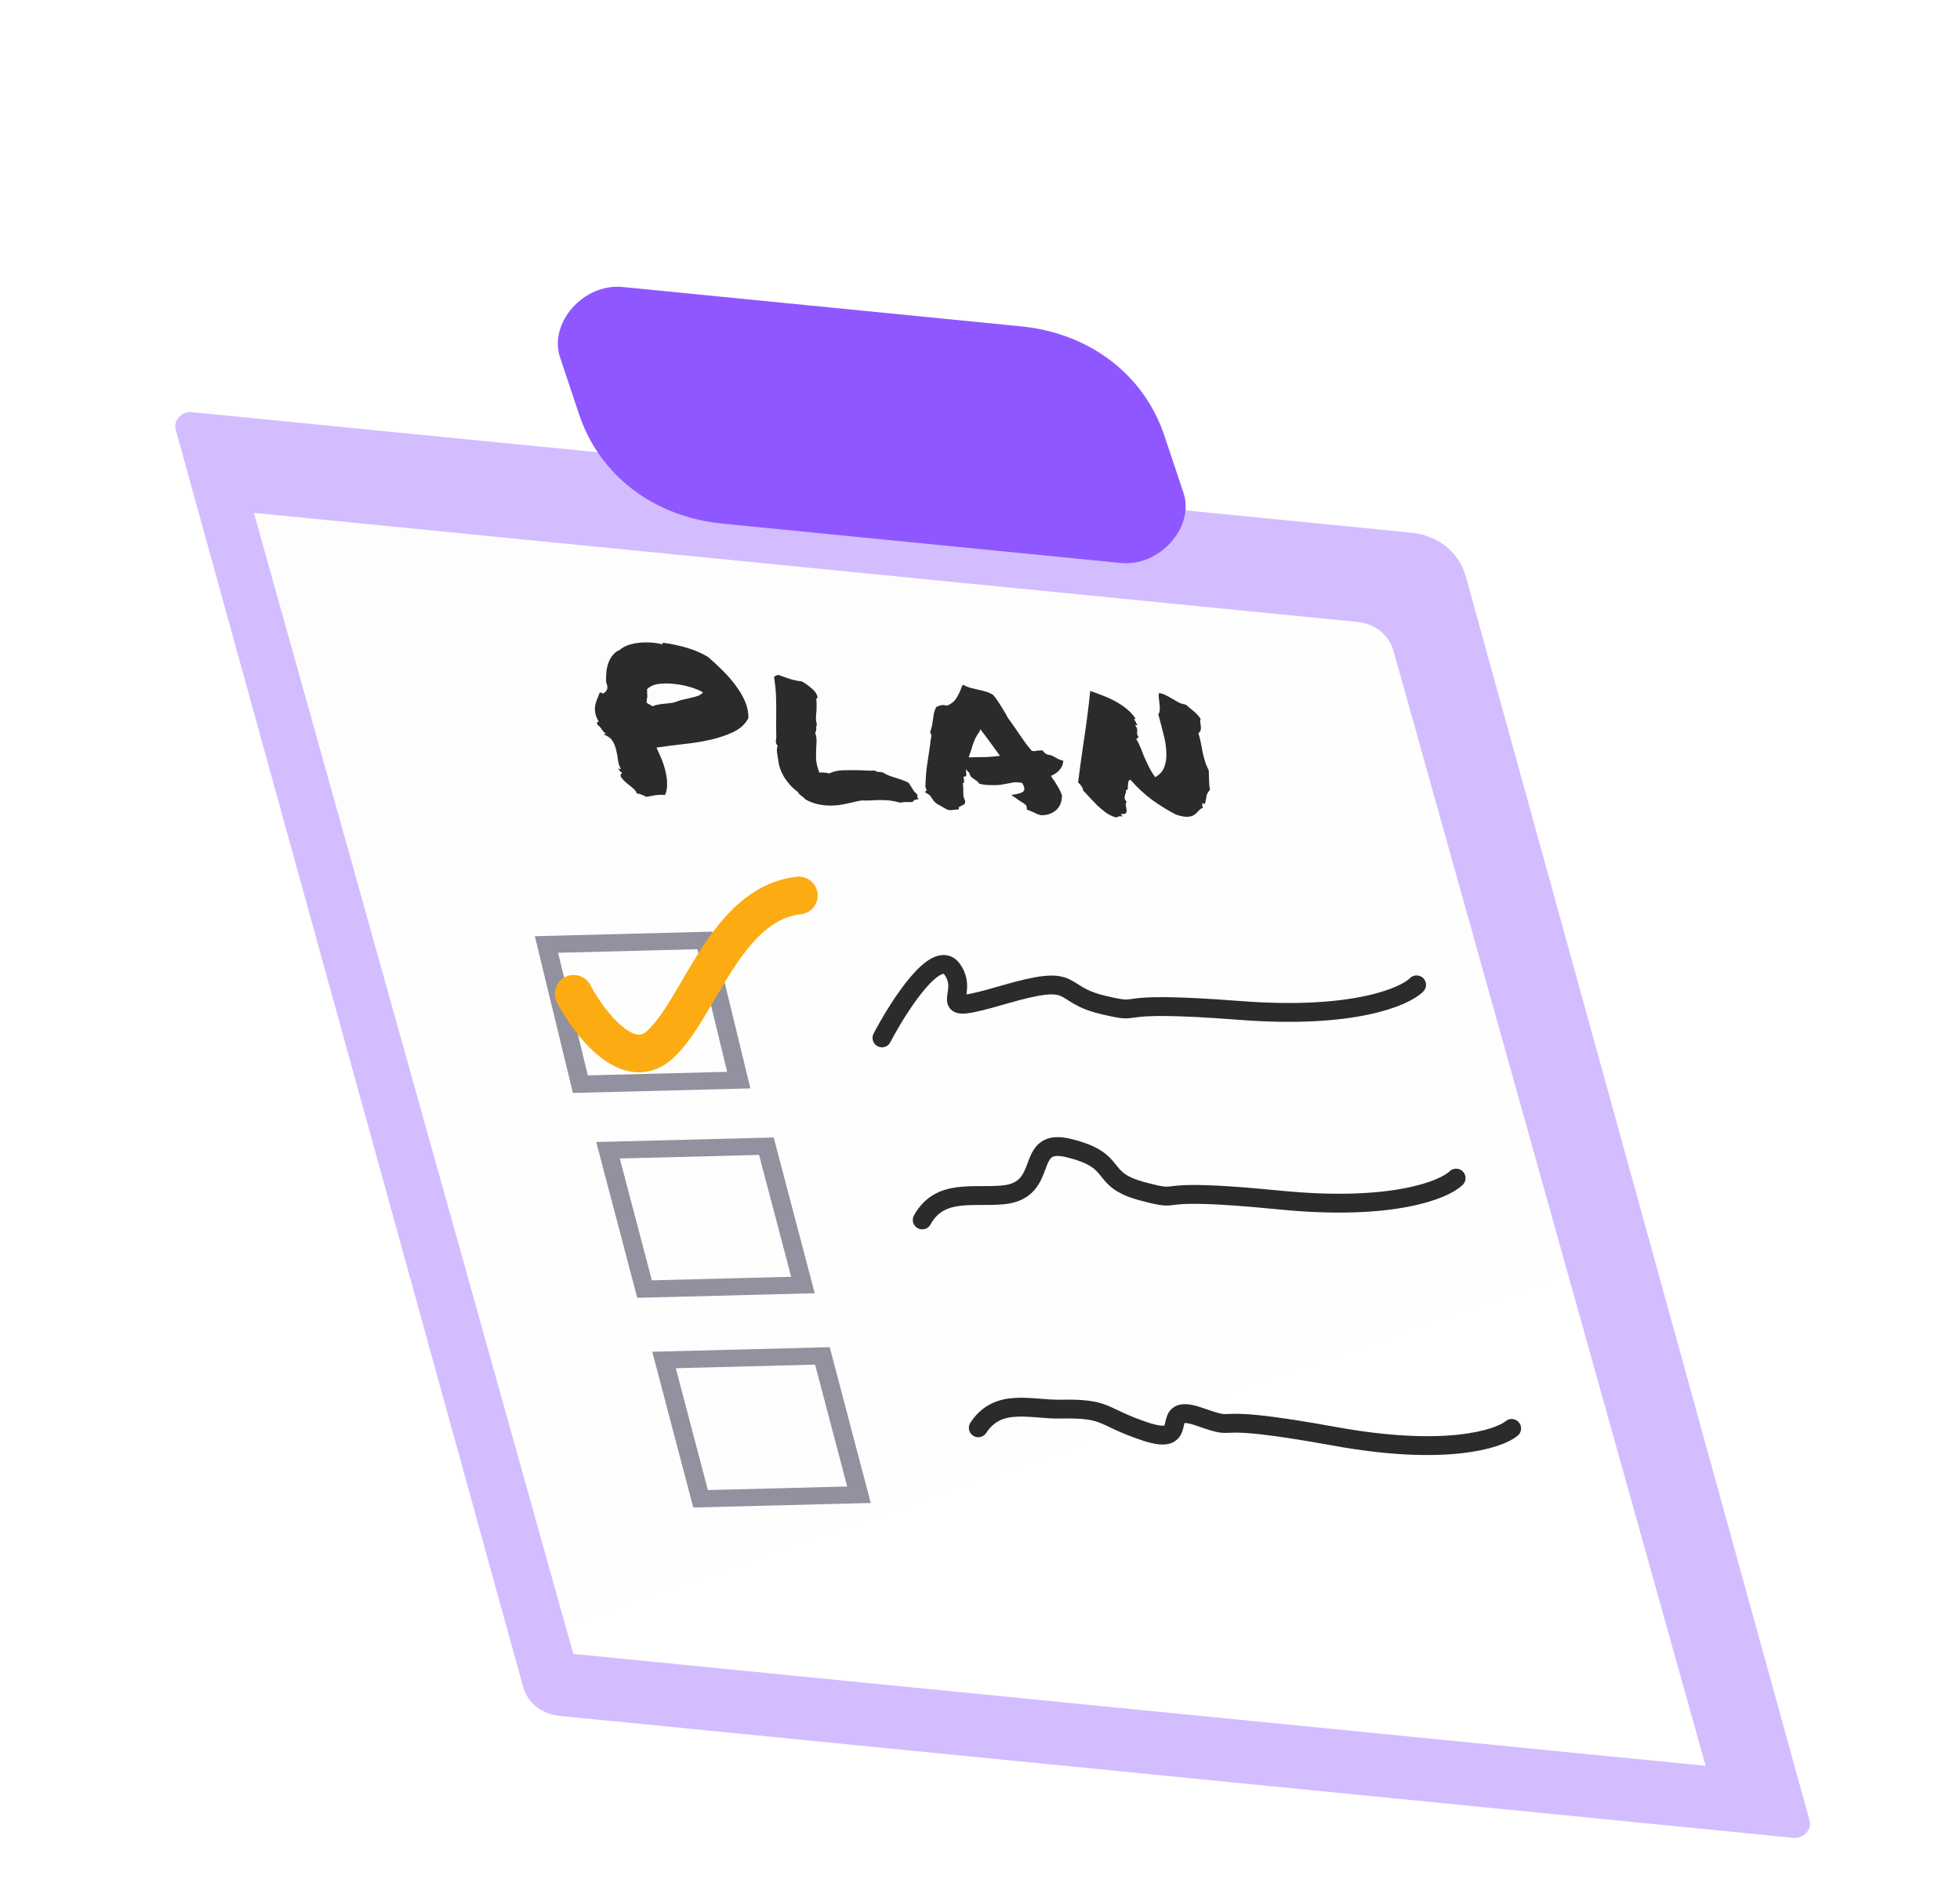 <svg width="312" height="302" viewBox="0 0 312 302" fill="none" xmlns="http://www.w3.org/2000/svg">
<g filter="url(#filter0_d_29_196)">
<g filter="url(#filter1_i_29_196)">
<path d="M24.952 36.332C24.574 34.963 25.96 33.462 27.466 33.611L221.632 52.804C225.931 53.229 229.266 55.916 230.346 59.825L285.068 257.884C285.447 259.253 284.06 260.754 282.554 260.605L86.067 241.182C83.201 240.899 80.977 239.108 80.257 236.502L24.952 36.332Z" fill="#D3BDFF"/>
</g>
<g filter="url(#filter2_d_29_196)">
<path d="M41.415 43.653L217.035 61.013C219.892 61.295 222.112 63.077 222.838 65.672L272.508 243.132L92.261 225.315L41.415 43.653Z" fill="white"/>
<path d="M41.415 43.653L217.035 61.013C219.892 61.295 222.112 63.077 222.838 65.672L272.508 243.132L92.261 225.315L41.415 43.653Z" fill="url(#paint0_linear_29_196)" fill-opacity="0.2"/>
</g>
<path d="M140.394 133.241C143.069 128.15 149.046 118.833 151.557 122.291C154.697 126.614 147.545 129.928 159.739 126.378C171.933 122.829 168.053 126.202 175.551 127.98C183.049 129.758 175.073 127.151 197.426 128.873C215.309 130.251 223.591 126.728 225.497 124.795" stroke="#292B2D" stroke-width="3" stroke-linecap="round"/>
<rect x="1.85" y="1.32" width="24.89" height="24.547" transform="matrix(1.013 -0.026 0.22 0.906 84.822 117.22)" stroke="#91919F" stroke-width="3"/>
<path d="M91.322 126.222C93.748 130.822 99.869 138.9 104.946 134.414C111.291 128.807 115.392 111.89 127.16 110.566" stroke="#FCAC12" stroke-width="6" stroke-linecap="round" stroke-linejoin="round"/>
<path d="M146.805 162.224C149.592 157.173 154.9 158.701 159.719 158.225C167.289 157.478 162.853 148.99 170.145 150.786C178.497 152.843 174.529 155.751 181.956 157.694C189.383 159.638 181.5 156.853 203.727 159.057C221.509 160.82 229.845 157.462 231.791 155.563" stroke="#292B2D" stroke-width="3" stroke-linecap="round"/>
<rect x="1.875" y="1.311" width="24.89" height="24.556" transform="matrix(1.013 -0.026 0.237 0.9 94.573 149.998)" stroke="#91919F" stroke-width="3"/>
<path d="M155.727 195.317C158.915 190.484 164.055 192.435 168.877 192.343C176.453 192.198 175.139 193.501 182.226 195.879C190.343 198.602 183.783 191.045 190.992 193.581C198.201 196.118 190.609 192.703 212.486 196.677C229.988 199.857 238.542 197.16 240.631 195.414" stroke="#292B2D" stroke-width="3" stroke-linecap="round"/>
<rect x="1.875" y="1.311" width="24.89" height="24.556" transform="matrix(1.013 -0.026 0.237 0.9 103.491 183.387)" stroke="#91919F" stroke-width="3"/>
<path d="M96.126 84.953C96.113 84.866 96.151 84.836 96.24 84.862C96.346 84.867 96.433 84.86 96.503 84.842C96.213 84.656 95.979 84.42 95.799 84.132C95.609 83.823 95.365 83.564 95.066 83.357C95.07 83.25 95.061 83.142 95.038 83.034C95.042 82.927 95.142 82.888 95.336 82.919C95.042 82.433 94.855 81.984 94.775 81.572C94.696 81.16 94.678 80.773 94.724 80.41C94.795 80.049 94.898 79.7 95.033 79.362C95.184 79.005 95.322 78.646 95.446 78.287C95.664 78.255 95.819 78.284 95.911 78.374C95.993 78.442 96.076 78.425 96.159 78.321C96.475 78.1 96.648 77.851 96.679 77.573C96.701 77.274 96.634 76.948 96.478 76.597C96.462 76.039 96.477 75.492 96.523 74.957C96.586 74.402 96.709 73.893 96.89 73.429C97.071 72.966 97.308 72.569 97.601 72.239C97.884 71.888 98.246 71.626 98.687 71.454C98.939 71.208 99.294 70.989 99.751 70.796C100.235 70.604 100.769 70.469 101.354 70.389C101.956 70.289 102.6 70.255 103.287 70.288C103.964 70.298 104.622 70.383 105.262 70.543C105.414 70.593 105.483 70.575 105.471 70.488C105.448 70.38 105.49 70.328 105.596 70.333C106.975 70.527 108.248 70.802 109.415 71.158C110.608 71.516 111.697 71.986 112.681 72.569C113.476 73.251 114.268 73.987 115.059 74.775C115.84 75.542 116.535 76.348 117.144 77.193C117.77 78.017 118.264 78.867 118.629 79.743C118.993 80.619 119.159 81.485 119.127 82.343C118.632 83.263 117.856 83.989 116.799 84.518C115.732 85.026 114.52 85.44 113.164 85.762C111.824 86.064 110.389 86.296 108.859 86.459C107.355 86.624 105.9 86.813 104.495 87.025C104.785 87.618 105.068 88.254 105.345 88.933C105.611 89.59 105.817 90.254 105.961 90.926C106.122 91.578 106.198 92.215 106.191 92.837C106.21 93.461 106.104 94.035 105.873 94.561C105.334 94.514 104.799 94.531 104.267 94.613C103.761 94.697 103.308 94.782 102.908 94.871C102.648 94.751 102.387 94.631 102.127 94.512C101.903 94.415 101.641 94.349 101.341 94.313C101.303 94.054 101.102 93.776 100.737 93.48C100.399 93.184 100.052 92.9 99.697 92.625C99.359 92.33 99.091 92.049 98.895 91.782C98.715 91.495 98.761 91.25 99.034 91.048C98.754 90.885 98.541 90.638 98.394 90.309C98.539 90.402 98.691 90.452 98.849 90.46C98.621 90.062 98.463 89.594 98.378 89.053C98.319 88.513 98.225 87.983 98.096 87.462C97.984 86.919 97.791 86.427 97.516 85.985C97.232 85.521 96.768 85.177 96.126 84.953ZM103 77.745C103.002 77.981 103.007 78.196 103.016 78.389C103.041 78.562 103.048 78.724 103.037 78.873C103.027 79.023 103.002 79.172 102.965 79.321C102.954 79.471 102.94 79.641 102.922 79.834C103.034 79.968 103.183 80.072 103.371 80.145C103.559 80.218 103.708 80.322 103.82 80.456C104.121 80.32 104.442 80.228 104.783 80.18C105.114 80.11 105.454 80.061 105.804 80.035C106.155 80.009 106.5 79.972 106.841 79.923C107.181 79.875 107.515 79.784 107.843 79.649C108.171 79.514 108.527 79.413 108.91 79.346C109.311 79.257 109.698 79.168 110.072 79.079C110.445 78.989 110.801 78.888 111.139 78.775C111.467 78.641 111.722 78.459 111.905 78.232C111.409 77.929 110.742 77.651 109.904 77.396C109.067 77.142 108.203 76.972 107.311 76.887C106.437 76.781 105.598 76.784 104.794 76.896C104.017 77.009 103.419 77.292 103 77.745Z" fill="#292B2D"/>
<path d="M136.349 95.59C135.698 95.752 134.98 95.911 134.196 96.067C133.412 96.223 132.584 96.281 131.713 96.239C130.392 96.176 129.226 95.853 128.216 95.268C127.977 95.021 127.785 94.85 127.64 94.758C127.522 94.666 127.403 94.575 127.285 94.483C127.183 94.371 127.08 94.227 126.976 94.05C126.522 93.728 126.115 93.365 125.754 92.962C125.384 92.536 125.066 92.113 124.801 91.693C124.553 91.251 124.345 90.812 124.176 90.375C124.033 89.939 123.94 89.526 123.896 89.138C123.91 89.053 123.898 88.966 123.858 88.879C123.846 88.792 123.828 88.695 123.806 88.586C123.755 88.24 123.71 87.906 123.669 87.582C123.654 87.259 123.699 86.982 123.803 86.751C123.61 86.548 123.512 86.329 123.51 86.093C123.508 85.857 123.53 85.643 123.574 85.452C123.573 84.636 123.564 83.949 123.548 83.39C123.548 82.81 123.554 82.242 123.564 81.684C123.573 80.718 123.562 79.763 123.528 78.816C123.495 77.87 123.388 76.845 123.206 75.742C123.369 75.642 123.493 75.573 123.579 75.534C123.718 75.498 123.836 75.471 123.932 75.454C124.495 75.674 125.138 75.898 125.86 76.126C126.572 76.331 127.139 76.444 127.562 76.464C127.822 76.584 127.993 76.678 128.075 76.746C128.147 76.793 128.22 76.839 128.292 76.885C128.71 77.184 129.093 77.492 129.441 77.809C129.779 78.104 130.016 78.491 130.151 78.97C130.081 79.16 130.006 79.253 129.927 79.249C129.99 79.681 130.011 80.047 129.989 80.347C129.993 80.648 129.985 80.948 129.963 81.247C129.925 81.567 129.899 81.888 129.887 82.21C129.875 82.531 129.924 82.931 130.033 83.408C129.976 83.513 129.941 83.608 129.927 83.693C129.94 83.779 129.944 83.876 129.94 83.983C129.936 84.09 129.924 84.208 129.903 84.336C129.899 84.443 129.851 84.537 129.758 84.619C129.932 85.185 130.005 85.639 129.977 85.981C129.974 86.325 129.959 86.668 129.93 87.01C129.896 87.63 129.889 88.253 129.908 88.876C129.953 89.501 130.13 90.218 130.439 91.027C130.551 90.989 130.66 90.973 130.766 90.978C130.898 90.984 131.017 90.99 131.123 90.995C131.361 91.006 131.653 91.052 131.999 91.133C132.635 90.82 133.401 90.652 134.296 90.63C135.218 90.61 136.136 90.61 137.051 90.632C137.421 90.65 137.79 90.667 138.16 90.685C138.53 90.703 138.864 90.697 139.161 90.668C139.448 90.789 139.622 90.862 139.685 90.886C139.764 90.89 139.87 90.895 140.002 90.901C140.187 90.91 140.35 90.929 140.492 90.957C140.916 91.213 141.298 91.403 141.638 91.526C141.977 91.65 142.325 91.763 142.681 91.866C143.011 91.967 143.332 92.079 143.645 92.201C143.974 92.303 144.31 92.448 144.653 92.636L145.56 94.063C145.833 94.269 145.971 94.405 145.973 94.469C146.052 94.645 146.057 94.774 145.991 94.857L146.231 95.222C145.864 95.269 145.621 95.333 145.502 95.413C145.408 95.495 145.32 95.587 145.237 95.69C145.036 95.702 144.882 95.706 144.776 95.701C144.697 95.697 144.618 95.693 144.539 95.689C144.169 95.672 143.744 95.705 143.265 95.79C142.463 95.558 141.68 95.425 140.914 95.388C140.623 95.374 140.324 95.371 140.017 95.378C139.71 95.385 139.403 95.392 139.095 95.398C138.798 95.427 138.482 95.445 138.149 95.45C137.842 95.457 137.516 95.452 137.173 95.436L136.349 95.59Z" fill="#292B2D"/>
<path d="M169.038 94.792C169.045 95.158 168.979 95.53 168.837 95.91C168.713 96.269 168.508 96.592 168.222 96.879C167.952 97.145 167.611 97.365 167.197 97.538C166.783 97.712 166.303 97.797 165.758 97.792C165.386 97.71 165.114 97.622 164.942 97.528C164.807 97.457 164.659 97.386 164.498 97.314C164.399 97.266 164.305 97.229 164.216 97.204C164.144 97.157 164.076 97.122 164.014 97.097L163.465 96.91L163.433 96.49C163.408 96.317 163.336 96.185 163.218 96.094C163.09 95.98 162.868 95.83 162.552 95.643C162.443 95.574 162.335 95.504 162.226 95.435C162.118 95.365 162.022 95.296 161.94 95.228L160.988 94.571L161.956 94.391C162.548 94.269 162.896 94.093 163 93.861C163.13 93.632 163.042 93.23 162.735 92.657C162.168 92.545 161.714 92.512 161.373 92.561C161.059 92.61 160.737 92.67 160.406 92.74C159.979 92.827 159.534 92.903 159.072 92.966C158.625 93.01 158.112 93.017 157.531 92.99C157.319 92.98 157.121 92.97 156.936 92.962C156.742 92.931 156.534 92.9 156.313 92.868L155.887 92.783C155.727 92.539 155.615 92.405 155.553 92.381C155.48 92.334 155.408 92.288 155.336 92.242C155.155 92.126 154.946 91.976 154.709 91.793C154.489 91.59 154.356 91.347 154.308 91.066C154.088 90.862 153.921 90.661 153.806 90.462C153.765 90.718 153.768 90.986 153.816 91.268L153.804 91.589L153.437 91.636C153.394 91.656 153.379 91.709 153.391 91.795C153.394 91.859 153.406 91.914 153.425 91.958L153.476 92.507C153.443 92.549 153.409 92.59 153.376 92.632C153.333 92.651 153.295 92.681 153.262 92.723C153.297 92.918 153.318 93.112 153.327 93.305C153.336 93.499 153.339 93.682 153.338 93.853C153.333 94.132 153.341 94.412 153.363 94.692C153.4 94.951 153.491 95.213 153.635 95.477L153.637 95.832C153.564 95.957 153.468 96.06 153.348 96.14C153.219 96.198 153.09 96.257 152.96 96.315C152.927 96.356 152.867 96.396 152.781 96.435C152.712 96.453 152.656 96.472 152.613 96.491L152.655 96.848L152.209 96.891C151.938 96.921 151.741 96.944 151.619 96.959C151.523 96.976 151.395 96.981 151.237 96.974L150.826 96.922C150.448 96.711 150.155 96.546 149.947 96.429C149.73 96.29 149.492 96.161 149.232 96.041C148.877 95.767 148.657 95.563 148.572 95.43C148.487 95.297 148.406 95.175 148.331 95.064C148.22 94.93 148.145 94.819 148.106 94.732C148.04 94.643 147.971 94.575 147.899 94.529L147.208 94.109L147.512 93.834L147.303 93.277C147.333 92.183 147.409 91.135 147.531 90.132C147.68 89.13 147.832 88.107 147.987 87.062C148.043 86.722 148.084 86.38 148.113 86.038C148.168 85.697 148.223 85.356 148.278 85.015C148.223 84.948 148.175 84.871 148.136 84.783C148.097 84.695 148.08 84.598 148.084 84.491C148.208 84.132 148.299 83.814 148.357 83.538C148.406 83.24 148.454 82.941 148.502 82.643C148.547 82.28 148.597 81.929 148.653 81.588C148.734 81.248 148.864 80.9 149.041 80.543L149.572 80.343C149.642 80.325 149.725 80.308 149.82 80.291C149.907 80.252 150.016 80.236 150.148 80.242L150.771 80.336C151.384 80.086 151.856 79.722 152.186 79.244C152.506 78.744 152.796 78.146 153.055 77.45L153.246 77.008L153.878 77.296C154.039 77.368 154.254 77.442 154.521 77.519C154.778 77.575 155.053 77.641 155.347 77.72C155.861 77.83 156.354 77.95 156.826 78.08C157.297 78.21 157.714 78.39 158.076 78.622C158.39 78.981 158.6 79.248 158.705 79.425C158.809 79.602 158.927 79.779 159.058 79.957C159.303 80.333 159.535 80.709 159.754 81.085C159.999 81.461 160.238 81.88 160.469 82.342C160.767 82.721 161.039 83.099 161.284 83.476C161.546 83.832 161.8 84.198 162.045 84.575C162.411 85.107 162.773 85.629 163.13 86.139C163.476 86.628 163.853 87.097 164.26 87.546C164.471 87.556 164.608 87.573 164.671 87.597C164.783 87.56 164.901 87.533 165.023 87.517C165.172 87.503 165.334 87.489 165.509 87.476L165.93 87.464L166.235 87.8C166.31 87.911 166.491 88.027 166.778 88.148C167.131 88.186 167.411 88.264 167.618 88.381C167.816 88.477 168.005 88.582 168.186 88.698C168.331 88.791 168.466 88.862 168.591 88.911L169.273 89.136L169.176 89.615C169.088 89.997 168.875 90.362 168.54 90.711C168.22 91.04 167.811 91.31 167.311 91.522C167.396 91.655 167.467 91.787 167.526 91.919C167.601 92.03 167.694 92.152 167.806 92.287C168.051 92.663 168.288 93.05 168.517 93.447C168.745 93.845 168.926 94.25 169.059 94.665L169.038 94.792ZM155.053 88.557C155.826 88.551 156.519 88.541 157.134 88.527C157.765 88.493 158.447 88.429 159.181 88.335C158.703 87.668 158.203 86.979 157.679 86.267C157.145 85.533 156.603 84.81 156.053 84.097L155.962 84.414C155.639 84.85 155.353 85.341 155.105 85.887C154.883 86.435 154.713 86.953 154.594 87.441C154.524 87.63 154.453 87.82 154.382 88.01C154.312 88.2 154.254 88.391 154.21 88.582C154.359 88.567 154.499 88.563 154.631 88.569C154.79 88.577 154.93 88.573 155.053 88.557Z" fill="#292B2D"/>
<path d="M179.964 92.156C179.745 92.188 179.627 92.301 179.61 92.493C179.582 92.663 179.559 92.845 179.542 93.037C179.55 93.231 179.541 93.413 179.513 93.583C179.502 93.733 179.404 93.803 179.22 93.795C179.271 93.969 179.26 94.119 179.187 94.244C179.14 94.371 179.098 94.508 179.06 94.657C179.013 94.783 179.002 94.933 179.028 95.106C179.043 95.257 179.153 95.445 179.356 95.669C179.203 95.79 179.154 95.971 179.209 96.209C179.263 96.448 179.3 96.675 179.318 96.891C179.363 97.108 179.34 97.289 179.25 97.435C179.16 97.581 178.899 97.633 178.466 97.591C178.426 97.675 178.437 97.729 178.5 97.753C178.563 97.778 178.636 97.856 178.721 97.989C178.411 97.932 178.192 97.932 178.062 97.99C177.969 98.072 177.822 98.118 177.62 98.13C177.06 97.975 176.535 97.725 176.045 97.379C175.581 97.035 175.13 96.659 174.69 96.252C174.267 95.824 173.856 95.397 173.46 94.97C173.089 94.545 172.743 94.174 172.422 93.858C172.393 93.621 172.304 93.391 172.154 93.169C171.993 92.925 171.813 92.724 171.613 92.564C171.891 90.345 172.221 87.978 172.6 85.462C172.98 82.947 173.296 80.461 173.546 78.005C174.242 78.231 174.939 78.489 175.637 78.78C176.352 79.05 177.02 79.361 177.642 79.713C178.291 80.065 178.884 80.469 179.423 80.924C179.952 81.357 180.386 81.839 180.726 82.371C180.732 82.5 180.691 82.552 180.601 82.526C180.529 82.48 180.481 82.488 180.458 82.551C180.612 82.666 180.699 82.745 180.719 82.789C180.765 82.834 180.784 82.878 180.777 82.921C180.797 82.965 180.826 83.03 180.865 83.118C180.894 83.184 180.978 83.284 181.116 83.42C181 83.393 180.926 83.4 180.893 83.441C180.886 83.484 180.807 83.48 180.655 83.43C180.868 83.676 180.982 83.875 180.998 84.026C181.04 84.178 181.05 84.318 181.03 84.446C180.999 84.552 180.992 84.68 181.007 84.831C181.013 84.96 181.105 85.136 181.281 85.36C181.202 85.356 181.146 85.375 181.113 85.416C181.096 85.437 181.084 85.468 181.077 85.511C181.061 85.532 181.036 85.563 181.002 85.604C180.986 85.625 180.933 85.622 180.844 85.596C181.138 86.083 181.379 86.566 181.568 87.048C181.756 87.529 181.949 88.021 182.148 88.524C182.362 89.007 182.605 89.523 182.876 90.072C183.136 90.6 183.473 91.153 183.885 91.73C184.631 91.315 185.12 90.758 185.353 90.061C185.612 89.365 185.713 88.576 185.656 87.693C185.625 86.811 185.473 85.859 185.199 84.837C184.925 83.815 184.654 82.772 184.387 81.707C184.537 81.521 184.615 81.289 184.62 81.01C184.625 80.731 184.612 80.441 184.581 80.139C184.54 79.815 184.504 79.502 184.473 79.2C184.432 78.876 184.432 78.586 184.474 78.331C184.89 78.393 185.269 78.519 185.611 78.707C185.97 78.874 186.312 79.062 186.638 79.27C186.954 79.457 187.283 79.645 187.625 79.833C187.957 79.999 188.332 80.113 188.747 80.176C189.23 80.564 189.682 80.939 190.102 81.303C190.523 81.666 190.86 82.047 191.116 82.446C191.062 82.615 191.044 82.807 191.062 83.023C191.107 83.24 191.139 83.456 191.157 83.671C191.175 83.887 191.163 84.09 191.118 84.281C191.064 84.45 190.948 84.595 190.769 84.716C190.943 85.282 191.072 85.803 191.155 86.279C191.254 86.735 191.34 87.19 191.413 87.644C191.513 88.1 191.635 88.578 191.78 89.078C191.916 89.557 192.129 90.093 192.419 90.687C192.432 91.181 192.447 91.708 192.463 92.266C192.479 92.825 192.524 93.332 192.597 93.786C192.301 94.051 192.122 94.376 192.06 94.759C191.998 95.142 191.923 95.525 191.835 95.907C191.768 95.99 191.712 96.009 191.666 95.964C191.62 95.919 191.513 95.882 191.345 95.852C191.41 95.941 191.439 96.007 191.432 96.049C191.426 96.092 191.406 96.134 191.372 96.175C191.356 96.196 191.349 96.239 191.352 96.303C191.381 96.369 191.446 96.458 191.548 96.57C191.237 96.684 190.99 96.855 190.806 97.082C190.623 97.31 190.404 97.514 190.148 97.695C189.919 97.877 189.582 97.99 189.135 98.033C188.716 98.078 188.087 97.973 187.25 97.718C185.874 97.009 184.573 96.207 183.347 95.311C182.147 94.417 181.019 93.365 179.964 92.156Z" fill="#292B2D"/>
<g filter="url(#filter3_i_29_196)">
<path d="M82.151 33.901C80.312 28.395 85.922 22.077 92.108 22.689L155.515 28.956C166.458 30.038 175.099 36.624 178.353 46.364L181.378 55.419C183.218 60.925 177.608 67.243 171.422 66.631L108.014 60.363C97.071 59.282 88.431 52.696 85.177 42.956L82.151 33.901Z" fill="#8F57FF"/>
</g>
</g>
<defs>
<filter id="filter0_d_29_196" x="-23.111" y="6.647" width="356.243" height="333.968" filterUnits="userSpaceOnUse" color-interpolation-filters="sRGB">
<feFlood flood-opacity="0" result="BackgroundImageFix"/>
<feColorMatrix in="SourceAlpha" type="matrix" values="0 0 0 0 0 0 0 0 0 0 0 0 0 0 0 0 0 0 127 0" result="hardAlpha"/>
<feOffset dy="32"/>
<feGaussianBlur stdDeviation="24"/>
<feColorMatrix type="matrix" values="0 0 0 0 0 0 0 0 0 0 0 0 0 0 0 0 0 0 0.08 0"/>
<feBlend mode="normal" in2="BackgroundImageFix" result="effect1_dropShadow_29_196"/>
<feBlend mode="normal" in="SourceGraphic" in2="effect1_dropShadow_29_196" result="shape"/>
</filter>
<filter id="filter1_i_29_196" x="24.889" y="33.601" width="263.243" height="227.015" filterUnits="userSpaceOnUse" color-interpolation-filters="sRGB">
<feFlood flood-opacity="0" result="BackgroundImageFix"/>
<feBlend mode="normal" in="SourceGraphic" in2="BackgroundImageFix" result="shape"/>
<feColorMatrix in="SourceAlpha" type="matrix" values="0 0 0 0 0 0 0 0 0 0 0 0 0 0 0 0 0 0 127 0" result="hardAlpha"/>
<feOffset dx="3"/>
<feGaussianBlur stdDeviation="4"/>
<feComposite in2="hardAlpha" operator="arithmetic" k2="-1" k3="1"/>
<feColorMatrix type="matrix" values="0 0 0 0 0.831 0 0 0 0 0.443 0 0 0 0 0.169 0 0 0 0.24 0"/>
<feBlend mode="normal" in2="shape" result="effect1_innerShadow_29_196"/>
</filter>
<filter id="filter2_d_29_196" x="40.415" y="43.653" width="232.093" height="205.479" filterUnits="userSpaceOnUse" color-interpolation-filters="sRGB">
<feFlood flood-opacity="0" result="BackgroundImageFix"/>
<feColorMatrix in="SourceAlpha" type="matrix" values="0 0 0 0 0 0 0 0 0 0 0 0 0 0 0 0 0 0 127 0" result="hardAlpha"/>
<feOffset dx="-1" dy="6"/>
<feColorMatrix type="matrix" values="0 0 0 0 0.912 0 0 0 0 0.912 0 0 0 0 0.912 0 0 0 1 0"/>
<feBlend mode="normal" in2="BackgroundImageFix" result="effect1_dropShadow_29_196"/>
<feBlend mode="normal" in="SourceGraphic" in2="effect1_dropShadow_29_196" result="shape"/>
</filter>
<filter id="filter3_i_29_196" x="81.796" y="14.648" width="106.937" height="52.025" filterUnits="userSpaceOnUse" color-interpolation-filters="sRGB">
<feFlood flood-opacity="0" result="BackgroundImageFix"/>
<feBlend mode="normal" in="SourceGraphic" in2="BackgroundImageFix" result="shape"/>
<feColorMatrix in="SourceAlpha" type="matrix" values="0 0 0 0 0 0 0 0 0 0 0 0 0 0 0 0 0 0 127 0" result="hardAlpha"/>
<feOffset dx="7" dy="-9"/>
<feGaussianBlur stdDeviation="4"/>
<feComposite in2="hardAlpha" operator="arithmetic" k2="-1" k3="1"/>
<feColorMatrix type="matrix" values="0 0 0 0 0.466 0 0 0 0 0.26 0 0 0 0 0.879 0 0 0 1 0"/>
<feBlend mode="overlay" in2="shape" result="effect1_innerShadow_29_196"/>
</filter>
<linearGradient id="paint0_linear_29_196" x1="127.891" y1="14.261" x2="207.801" y2="242.366" gradientUnits="userSpaceOnUse">
<stop stop-opacity="0.04"/>
<stop offset="1" stop-opacity="0"/>
</linearGradient>
</defs>
</svg>
